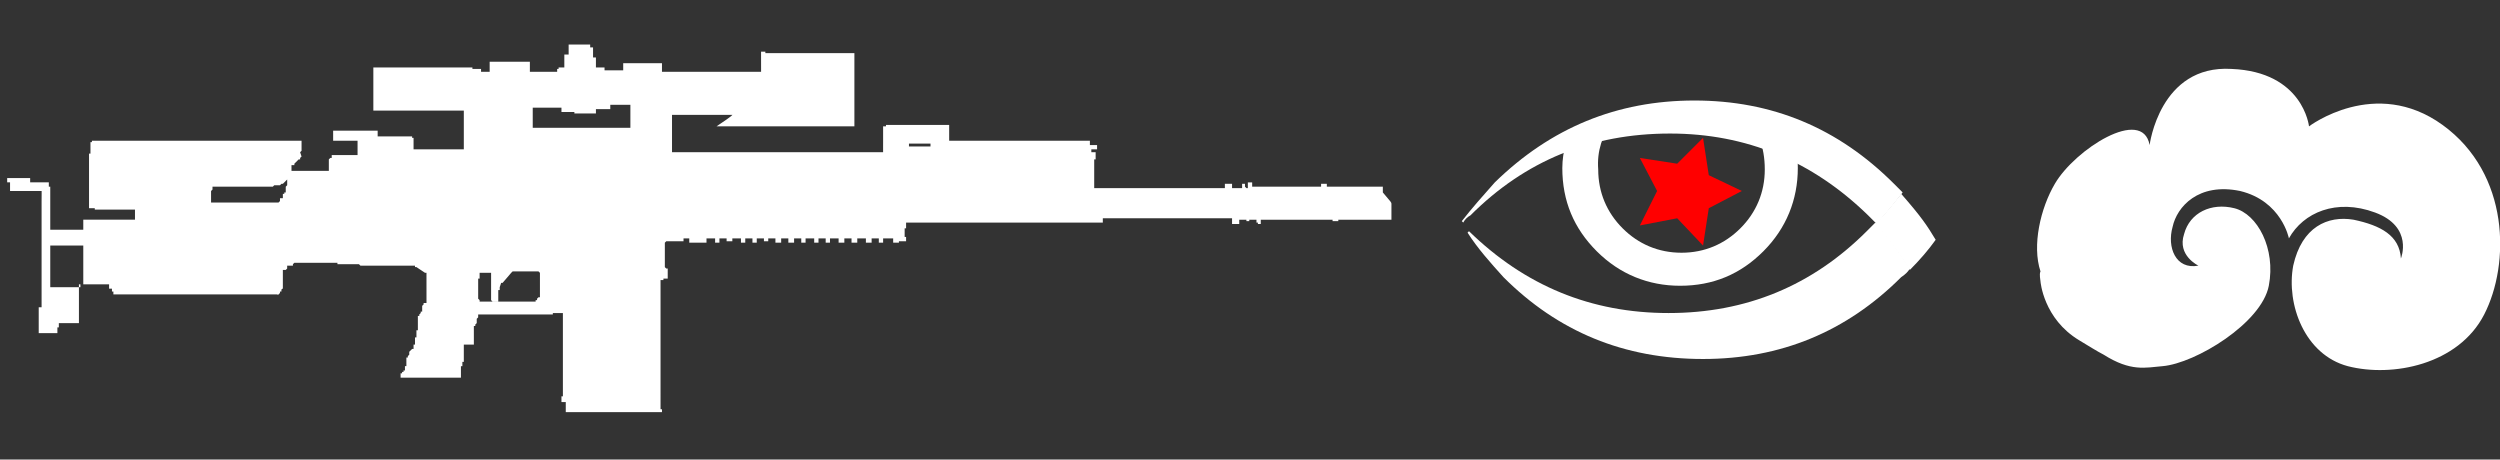 <?xml version="1.0" encoding="utf-8"?>
<!-- Generator: Adobe Illustrator 21.0.2, SVG Export Plug-In . SVG Version: 6.00 Build 0)  -->
<svg version="1.1" id="Слой_1" xmlns="http://www.w3.org/2000/svg" xmlns:xlink="http://www.w3.org/1999/xlink" x="0px" y="0px"
	 width="174.1px" height="32px" viewBox="0 0 174.1 32" enable-background="new 0 0 174.1 32" xml:space="preserve">
<rect x="0" y="0" width="174.1" height="32" fill="#333333" stroke="none"/>
<g id="Selected_Items">
	<g>
		<g id="Selected_Items_44_">
			<path fill="#FFFFFF" d="M96.9,14.2c0,0,0,0.1,0,0.1v0c0,0,0,0.1,0,0.1c0,0,0,0,0,0.1c0,0,0,0,0,0.1c0,0,0,0.1,0,0.1v0
				c0,0,0,0.1,0,0.1c0,0,0,0,0,0.1s0,0.1,0,0.1c0,0,0,0.1,0,0.1c0,0,0,0,0,0.1v0.1c-0.1,0-0.1,0-0.2,0c-1.2,0-2.4,0-3.5,0v0.1
				c-0.1,0-0.3,0-0.4,0v-0.1c-1.7,0-3.3,0-5,0c0,0,0,0.1,0,0.1c0,0,0,0.1,0,0.1c0,0,0,0.1,0,0.1v0c-0.1,0-0.1,0-0.2,0v-0.1
				c-0.1,0-0.1,0-0.1,0v0c0,0,0-0.1,0-0.1v0c0,0,0-0.1,0-0.1c-0.1,0-0.3,0-0.5,0v0.1c-0.1,0-0.1,0-0.2,0v-0.1c-0.1,0-0.3,0-0.5,0
				c0,0,0,0.1,0,0.1v0.1c0,0,0,0.1,0,0.1c-0.1,0-0.1,0-0.2,0c0,0-0.1,0-0.1,0v0c-0.1,0-0.1,0-0.2,0v0c0,0,0-0.1,0-0.1
				c0-0.1,0-0.1,0-0.1c0,0,0-0.1,0-0.1c0,0,0-0.1,0-0.1c-3,0-5.9,0-8.8,0c0,0,0,0,0,0c0,0,0,0,0,0c0,0,0,0-0.1,0h-0.1v0.3
				c-0.1,0-0.2,0-0.3,0c-4.5,0-8.9,0-13.4,0v0.4c0,0,0,0-0.1,0v0.6c0,0,0.1,0,0.1,0v0.3c0,0-0.1,0-0.1,0l0,0h0c0,0,0,0,0,0v0
				c0,0,0,0,0,0c-0.1,0-0.3,0-0.4,0v0.1c-0.1,0-0.2,0-0.4,0v-0.3c-0.2,0-0.5,0-0.7,0v0.3c-0.1,0-0.2,0-0.3,0v-0.3
				c-0.1,0-0.3,0-0.5,0v0.3c-0.1,0-0.3,0-0.4,0v-0.3c-0.2,0-0.4,0-0.6,0v0.3c-0.1,0-0.3,0-0.4,0v-0.3c-0.2,0-0.3,0-0.5,0v0.3
				c-0.2,0-0.3,0-0.4,0v-0.3c-0.2,0-0.4,0-0.6,0v0.3c-0.1,0-0.2,0-0.3,0v-0.3h-0.2c-0.1,0-0.2,0-0.3,0v0.3c-0.1,0-0.2,0-0.3,0v-0.3
				c-0.2,0-0.4,0-0.6,0v0.3c-0.1,0-0.2,0-0.3,0v-0.3c-0.2,0-0.3,0-0.5,0v0.3c-0.1,0-0.3,0-0.4,0v-0.3c-0.2,0-0.3,0-0.5,0v0.3
				c-0.1,0-0.3,0-0.4,0v-0.3c-0.2,0-0.3,0-0.5,0v0.2c-0.1,0-0.2,0-0.3,0v-0.2c-0.2,0-0.3,0-0.5,0v0.3c-0.1,0-0.2,0-0.3,0v-0.3
				c-0.1,0-0.3,0-0.5,0v0.3c-0.1,0-0.2,0-0.3,0v-0.3c-0.2,0-0.4,0-0.6,0v0.2c-0.1,0-0.3,0-0.4,0v-0.2c-0.1,0-0.3,0-0.5,0v0.3
				c-0.1,0-0.2,0-0.3,0v-0.3c-0.2,0-0.4,0-0.6,0v0.3c-0.4,0-0.8,0-1.2,0v-0.3c-0.1,0-0.3,0-0.4,0v0.1l0,0v0l0,0v0.1c0,0,0,0,0,0
				c0,0,0,0,0,0h0c-0.1,0-0.2,0-0.3,0c-0.1,0-0.1,0-0.2,0c0,0-0.1,0-0.1,0l0,0c0,0-0.1,0-0.1,0l0,0h0c-0.1,0-0.1,0-0.2,0
				c0,0-0.1,0-0.1,0l0,0v0c0,0,0,0-0.1,0l-0.1,0c0,0,0,0,0,0l-0.1,0.1h0c0,0,0,0,0,0v0.1l0,0h0v0c0,0,0,0,0,0.1v0c0,0,0,0,0,0.1v0.5
				c0,0,0,0,0,0.1c0,0,0,0.1,0,0.1c0,0,0,0.1,0,0.1v0.1c0,0,0,0.1,0,0.1c0,0,0,0.1,0,0.1c0,0,0,0.1,0,0.1s0,0.1,0,0.1c0,0,0,0,0,0.1
				v0l0.1,0.1h0c0,0,0,0,0.1,0c0,0,0,0,0,0l0,0c0,0,0,0,0,0v0.7h0c0,0,0,0,0,0v0h0c-0.1,0-0.2,0-0.3,0v0.1c0,0-0.1,0-0.1,0
				c0,0,0,0-0.1,0v0c0,0.1,0,0.1,0,0.2c0,0.1,0,0.1,0,0.2c0,0,0,0.1,0,0.2c0,0.1,0,0.2,0,0.2c0,0.1,0,0.1,0,0.2c0,0.1,0,0.1,0,0.2
				s0,0.1,0,0.2s0,0.1,0,0.2c0,0.1,0,0.1,0,0.2c0,0.1,0,0.2,0,0.3c0,0,0,0.1,0,0.2c0,0.1,0,0.1,0,0.2c0,0.1,0,0.1,0,0.2s0,0.1,0,0.2
				c0,0.1,0,0.1,0,0.2c0,0,0,0.1,0,0.2c0,0.1,0,0.2,0,0.2c0,0.1,0,0.1,0,0.2s0,0.1,0,0.2c0,0.1,0,0.1,0,0.2c0,0,0,0.1,0,0.2
				c0,0.1,0,0.1,0,0.2c0,0.1,0,0.2,0,0.3c0,0,0,0.1,0,0.2c0,0.1,0,0.1,0,0.2c0,0.1,0,0.1,0,0.2c0,0.1,0,0.1,0,0.2c0,0.1,0,0.2,0,0.3
				c0,0,0,0.1,0,0.2c0,0.1,0,0.2,0,0.2c0,0.1,0,0.1,0,0.2c0,0,0,0.1,0,0.2c0,0.1,0,0.1,0,0.2c0,0,0,0.1,0,0.1V28c0,0.1,0,0.1,0,0.2
				v0.1c0,0,0,0.1,0,0.1c0,0,0,0,0,0.1c0,0,0,0,0.1,0v0.2c-2.2,0-4.3,0-6.5,0c0,0-0.1,0-0.1,0c0,0-0.1,0-0.1,0v-0.1c0,0,0,0,0-0.1
				s0,0,0-0.1v-0.1c0,0,0,0,0-0.1v0c0,0,0,0,0-0.1v0c0,0,0,0,0-0.1h0v0c-0.1,0-0.2,0-0.3,0v-0.4c0,0,0,0,0.1,0c0-0.1,0-0.2,0-0.2
				c0-0.1,0-0.1,0-0.2c0-0.1,0-0.1,0-0.2c0-0.1,0-0.1,0-0.2c0,0,0-0.1,0-0.2c0-0.1,0-0.1,0-0.2c0-0.1,0-0.2,0-0.3c0,0,0-0.1,0-0.2
				c0-0.1,0-0.1,0-0.2s0-0.1,0-0.2c0-0.1,0-0.1,0-0.2c0-0.1,0-0.2,0-0.3c0,0,0-0.1,0-0.2c0-0.1,0-0.2,0-0.2c0-0.1,0-0.1,0-0.2
				c0-0.1,0-0.1,0-0.2c0-0.1,0-0.1,0-0.2c0,0,0-0.1,0-0.2c0-0.1,0-0.1,0-0.2c0-0.1,0-0.2,0-0.3c0,0,0-0.1,0-0.2c0-0.1,0-0.1,0-0.2
				c0-0.1,0-0.1,0-0.2s0-0.1,0-0.2c0-0.1,0-0.2,0-0.3c0,0,0-0.1,0-0.2c0-0.1,0-0.1,0-0.2c0,0-0.1,0-0.1,0c-0.1,0-0.2,0-0.3,0h0
				c0,0,0,0-0.1,0c0,0,0,0,0,0h0c0,0-0.1,0-0.1,0c0,0-0.1,0-0.1,0v0.1c-1.6,0-3.2,0-4.8,0c-0.1,0-0.3,0-0.4,0v0.2l-0.1,0.1v0l0,0v0
				h0l0,0v0.1h0c0,0,0,0,0,0v0.1c0,0,0,0,0,0v0.1h0l-0.1,0.1v0c0,0,0,0,0,0v0h0v0.1h0v0c0,0,0,0,0,0v0h-0.1v0.1h0v0.1l0,0v0
				c0,0,0,0,0,0v0h0v0c0,0,0,0,0,0V24c0,0,0,0-0.1,0c-0.2,0-0.4,0-0.6,0l0,0v0.1c0,0,0,0,0,0v0c0,0,0,0,0,0l0,0v0h0v0c0,0,0,0,0,0v0
				l0,0v0h0v0h0v0.1l0,0v0h0v0c0,0,0,0,0,0v0h0v0c0,0,0,0,0,0c0,0,0,0,0,0V25h0v0.2c0,0,0,0,0,0c0,0,0,0,0,0v0c0,0,0,0-0.1,0v0.1h0
				v0.1l0,0v0c0,0,0,0,0,0v0c0,0,0,0,0,0v0l0,0c0,0,0,0,0,0v0.1c0,0,0,0,0,0l0,0c0,0,0,0,0,0v0l0,0v0h0v0c0,0-0.1,0-0.1,0v0l0,0
				c0,0,0,0,0,0v0c0,0,0,0,0,0v0c0,0,0,0,0,0v0.1c0,0,0,0,0,0v0h0l0,0v0c0,0,0,0,0,0v0h0v0.5l0,0c0,0,0,0,0,0v0h0v0.1l0,0v0.1l0,0
				c0,0,0,0-0.1,0v0c-0.2,0-0.4,0-0.6,0c0,0-0.1,0-0.1,0c0,0,0,0-0.1,0c0,0,0,0-0.1,0c0,0-0.1,0-0.1,0c-0.1,0-0.1,0-0.2,0v0
				c-0.1,0-0.1,0-0.2,0c-0.1,0-0.1,0-0.2,0s-0.1,0-0.1,0c0,0-0.1,0-0.1,0c-0.1,0-0.1,0-0.2,0c0,0-0.1,0-0.1,0c0,0-0.1,0-0.1,0
				c0,0-0.1,0-0.1,0c-0.1,0-0.1,0-0.1,0c0,0-0.1,0-0.1,0c-0.1,0-0.1,0-0.2,0c0,0-0.1,0-0.1,0c0,0-0.1,0-0.1,0v0c0,0-0.1,0-0.1,0
				c0,0-0.1,0-0.1,0c0,0-0.1,0-0.1,0c0,0-0.1,0-0.1,0c0,0-0.1,0-0.1,0c0,0-0.1,0-0.1,0c-0.1,0-0.1,0-0.1,0c0,0,0,0-0.1,0
				c0,0-0.1,0-0.1,0c0,0-0.1,0-0.1,0c-0.1,0-0.1,0-0.2,0l0,0v-0.4h0V26c0,0,0,0,0,0h0c0,0,0,0,0,0v0l0,0v0c0,0,0,0,0.1,0v-0.1h0v0
				c0,0,0.1,0,0.1,0v-0.1h0v0c0,0,0,0,0.1,0v-0.1h0c0,0,0,0,0,0v0h0v-0.1h0v-0.1c0,0,0,0,0,0v0h0v0c0,0,0,0,0.1,0V25h0c0,0,0,0,0,0
				l0,0v0l0,0c0,0,0,0,0,0v-0.1c0,0,0,0,0,0v0h0.1v-0.1l0.1-0.1v-0.1c0,0,0,0,0,0c0,0,0,0,0,0h0c0,0,0,0,0,0v-0.1l0.1-0.1v0l0.1-0.1
				c0,0,0,0,0,0v0h0.1v-0.1l0,0v-0.1l0,0v-0.1h0v0h0l0.1,0v-0.1l0,0v-0.1h0v0c0,0,0,0,0,0v0h0l0,0v-0.1h0v-0.1h0l0,0v-0.1
				c0,0,0,0,0.1,0h0v-0.1h0c0,0,0,0,0,0v-0.1h0v0l0,0h0v-0.1c0,0,0,0,0,0v-0.1l0,0c0,0,0,0,0,0v-0.1h0.1V22c0,0,0,0,0.1,0
				c0,0,0,0,0,0v0c0,0,0,0,0,0v-0.1l0,0h0l0.1-0.1v-0.1c0,0,0,0,0.1,0c0,0,0,0,0,0v-0.1h0v0l0,0v0h0c0,0,0,0,0,0v0l0,0c0,0,0,0,0,0
				v-0.1h0v0l0,0c0,0,0,0,0,0h0v0l0,0v-0.1h0v-0.1h0v0l0,0c0,0,0,0,0,0h0l0.1-0.1v0c0,0,0,0,0,0v0h0v-0.1c0,0,0,0,0,0l0,0v0l0,0v0h0
				l0,0c0,0,0,0,0,0l0,0v0c0,0,0,0,0.1,0v0h0.1v-0.1h0v-0.1l0,0v-0.1h0c0,0,0,0,0,0v-0.3h0v-0.1l0,0V19c0,0,0,0-0.1,0v0c0,0,0,0,0,0
				v0l0,0c0,0,0,0,0,0v0l0,0h0L29,18.6v0h0c0,0,0,0-0.1,0l0,0v-0.1c0,0-0.1,0-0.1,0l0,0c0,0,0,0,0,0c0,0,0,0-0.1,0c0,0,0,0,0,0h0v0
				c0,0,0,0,0,0c0,0,0,0,0,0c0,0,0,0-0.1,0c-1.2,0-2.4,0-3.5,0v0c0,0,0,0,0,0v0c0,0,0,0,0,0l-0.1-0.1c0,0,0,0-0.1,0h0c0,0,0,0-0.1,0
				c0,0,0,0,0,0c0,0-0.1,0-0.1,0v0c0,0,0,0-0.1,0h-0.1c-0.3,0-0.7,0-1,0v-0.1c-0.8,0-1.5,0-2.3,0c0,0,0,0-0.1,0c-0.2,0-0.4,0-0.6,0
				h0l-0.1,0.1c0,0,0,0,0,0c0,0,0,0,0,0h0c0,0,0,0,0,0h0v0l0,0c0,0,0,0,0,0c0,0,0,0,0,0v0l0,0c0,0,0,0,0,0v0.1c0,0,0,0-0.1,0l0,0h0
				v0l0,0c0,0,0,0,0,0c0,0,0,0,0,0h0c0,0,0,0-0.1,0v0c0,0,0,0,0,0h0v0c0,0,0,0-0.1,0c0,0,0,0-0.1,0s0,0,0,0h0v0.1l0,0v0c0,0,0,0,0,0
				v0c0,0,0,0,0,0c0,0,0,0,0,0h0c0,0,0,0,0,0v0c0,0,0,0,0,0h0v0.1c0,0,0,0,0,0l-0.1,0.1v0c0,0,0,0,0,0h0c0,0,0,0,0,0h0c0,0,0,0,0,0
				v0c0,0,0,0,0,0c0,0,0,0,0,0h0v0l0,0v0c0,0,0,0,0,0h-0.1v0c0,0,0,0,0,0v0h0v0h0c0,0,0,0,0,0c0,0,0,0-0.1,0h0v0c0,0,0,0,0,0v0h0v0
				l0,0v0l0,0c0,0,0,0,0,0.1v0c0,0,0,0,0,0.1s0,0,0,0c0,0,0,0,0,0.1c0,0,0,0,0,0.1s0,0,0,0.1c0,0,0,0,0,0.1v0.1c0,0,0,0,0,0.1
				c0,0,0,0,0,0.1s0,0,0,0.1c0,0,0,0,0,0.1v0c0,0,0,0.1,0,0.1c0,0,0,0,0,0.1v0c0,0-0.1,0-0.1,0.1c0,0,0,0,0,0.1c0,0,0,0-0.1,0
				c0,0,0,0,0,0.1c0,0,0,0-0.1,0.1s0,0-0.1,0c0,0,0,0,0,0s-0.1,0-0.1,0c0,0,0,0-0.1,0c0,0,0,0-0.1,0c0,0,0,0,0,0c-2.2,0-4.4,0-6.6,0
				c-0.8,0-1.5,0-2.3,0c-0.7,0-1.4,0-2.1,0v0c0,0,0,0-0.1,0v-0.1h0c0,0,0,0,0,0v-0.1c0,0-0.1,0-0.1,0v0c0-0.1,0-0.1,0-0.2v0
				c-0.1,0-0.2,0-0.2,0c0,0,0,0,0-0.1v0c0,0,0,0,0-0.1v0c0,0,0,0,0-0.1c-0.7,0-1.4,0-2.1,0c0,0,0,0.1,0,0.1c0,0.1,0,0.1,0,0.2
				c0,0.1,0,0.1,0,0.2s0,0.1,0,0.2c0,0.1,0,0.2,0,0.3c0,0,0,0.1,0,0.2c0,0.1,0,0.1,0,0.2c0,0.1,0,0.1,0,0.2c0,0.1,0,0.1,0,0.2
				c0,0.1,0,0.1,0,0.2c0,0,0,0.1,0,0.2c0,0,0,0,0,0.1v0.4c-0.1,0-0.2,0-0.4,0v0c-0.3,0-0.7,0-1,0v0.3c0,0,0,0-0.1,0v0.4h0
				c0,0,0,0-0.1,0c-0.1,0-0.3,0-0.5,0c0,0,0,0,0,0l0,0h0c0,0-0.1,0-0.1,0l0,0c0,0,0,0-0.1,0c-0.1,0-0.2,0-0.2,0c-0.1,0-0.2,0-0.3,0
				v0c0,0,0-0.1,0-0.1c0,0,0-0.1,0-0.1v-0.1c0,0,0-0.1,0-0.1c0,0,0-0.1,0-0.1c0,0,0,0,0-0.1c0,0,0-0.1,0-0.1c0,0,0-0.1,0-0.1
				c0,0,0-0.1,0-0.1c0,0,0-0.1,0-0.1c0,0,0-0.1,0-0.1c0,0,0-0.1,0-0.1c0,0,0-0.1,0-0.1c0,0,0-0.1,0-0.1c0,0,0-0.1,0-0.1
				c0,0,0,0,0-0.1c0,0,0-0.1,0-0.1c0,0,0-0.1,0-0.1c0,0,0.1,0,0.2,0v-0.3c0,0,0,0,0,0v0c0,0,0-0.1,0-0.2c0-0.1,0-0.1,0-0.2
				c0-0.1,0-0.1,0-0.2s0-0.1,0-0.2s0-0.1,0-0.2c0-0.1,0-0.1,0-0.2c0-0.1,0-0.1,0-0.2c0-0.1,0-0.2,0-0.3c0,0,0-0.1,0-0.2
				c0-0.1,0-0.1,0-0.2s0-0.1,0-0.2c0-0.1,0-0.1,0-0.2c0-0.1,0-0.1,0-0.2c0,0,0-0.1,0-0.2c0-0.1,0-0.2,0-0.2c0-0.1,0-0.1,0-0.2
				c0-0.1,0-0.1,0-0.2c0-0.1,0-0.1,0-0.2s0-0.1,0-0.2c0-0.1,0-0.1,0-0.2c0-0.1,0-0.2,0-0.3c0,0,0-0.1,0-0.2c0-0.1,0-0.1,0-0.2
				s0-0.1,0-0.2s0-0.1,0-0.2c0-0.1,0-0.2,0-0.3c0,0,0-0.1,0-0.2c0-0.1,0-0.2,0-0.2c0-0.1,0-0.1,0-0.2c0-0.1,0-0.1,0-0.2
				c0-0.1,0-0.1,0-0.2h0v0l0,0c0,0,0-0.1,0-0.1c0,0,0,0,0-0.1c0,0,0,0,0-0.1v0c0,0,0-0.1,0-0.1c0,0,0,0,0-0.1c0,0,0-0.1,0-0.1v0
				c0,0,0,0,0-0.1v0c0,0,0,0,0-0.1c0,0,0,0,0-0.1c0,0,0,0,0-0.1c0,0,0,0,0-0.1V14c0,0,0,0,0-0.1c0,0,0-0.1,0-0.1s0-0.1,0-0.1
				s0-0.1,0-0.1v0c0,0,0,0,0-0.1s0,0,0-0.1v-0.1H0.7c0,0,0,0,0,0v-0.2c0,0,0-0.1,0-0.1v-0.3c-0.1,0-0.1,0-0.2,0v-0.3
				c0.3,0,0.5,0,0.8,0v0c0.3,0,0.5,0,0.8,0v0.3c0,0-0.1,0-0.1,0l0,0c0.5,0,0.9,0,1.4,0v0.3c0,0,0.1,0,0.1,0v0c0,0.1,0,0.1,0,0.2
				c0,0.1,0,0.2,0,0.2c0,0.1,0,0.1,0,0.2c0,0.1,0,0.1,0,0.2c0,0.1,0,0.1,0,0.2c0,0.1,0,0.1,0,0.2c0,0.1,0,0.1,0,0.2
				c0,0.1,0,0.2,0,0.3c0,0.1,0,0.1,0,0.2c0,0.1,0,0.1,0,0.2s0,0.1,0,0.2c0,0.1,0,0.1,0,0.2c0,0.1,0,0.2,0,0.3c0,0,0,0.1,0,0.2
				c0.8,0,1.5,0,2.3,0c0-0.1,0-0.1,0-0.2c0-0.1,0-0.1,0-0.2c0-0.1,0-0.1,0-0.2c0-0.1,0-0.1,0-0.1c0,0,0.1,0,0.1,0c0.1,0,0.1,0,0.2,0
				c1.1,0,2.2,0,3.3,0c0-0.1,0-0.1,0-0.1s0-0.1,0-0.1s0-0.1,0-0.1c0,0,0-0.1,0-0.1c0-0.1,0-0.1,0-0.1c0,0,0-0.1,0-0.1
				c0-0.1,0-0.1,0-0.1v0c-0.9,0-1.9,0-2.8,0v-0.1c-0.1,0-0.2,0-0.4,0v-0.4c0,0,0,0,0,0v-0.3h0v0c0,0,0-0.1,0-0.2c0,0,0-0.1,0-0.1
				c0-0.1,0-0.1,0-0.2c0-0.1,0-0.1,0-0.1c0,0,0-0.1,0-0.2c0-0.1,0-0.1,0-0.1c0-0.1,0-0.1,0-0.2c0-0.1,0-0.1,0-0.1c0-0.1,0-0.1,0-0.2
				c0-0.1,0-0.1,0-0.2c0,0,0-0.1,0-0.1s0-0.1,0-0.2c0,0,0-0.1,0-0.1c0-0.1,0-0.1,0-0.1c0,0,0-0.1,0-0.1c0-0.1,0-0.1,0-0.2
				c0,0,0-0.1,0-0.1c0-0.1,0-0.1,0-0.2c0,0,0,0,0,0v-0.3c0,0,0,0,0,0v-0.1c0,0,0.1,0,0.1,0V9.9c0.1,0,0.1,0,0.1,0V9.8
				c0.1,0,0.1,0,0.2,0c0,0,0,0,0,0c0.1,0,0.2,0,0.4,0c3.1,0,6.3,0,9.4,0c0.1,0,0.2,0,0.3,0c0.4,0,0.9,0,1.3,0h0v0c0.2,0,0.5,0,0.8,0
				c0.2,0,0.4,0,0.6,0h0.2c0.4,0,0.7,0,1.1,0v0c0.1,0,0.2,0,0.3,0l0,0h0l0,0c0,0,0,0,0,0v0.5c0,0,0,0,0,0h0v0.1l0,0v0.1c0,0,0,0,0,0
				l0,0c0,0,0,0,0,0c0,0,0,0,0,0l-0.1,0.1v0L21,10.9v0l-0.1,0.1h0v0.1l-0.1,0v0l-0.1,0.1h0v0l-0.1,0.1v0l-0.1,0.1v0c0,0,0,0,0,0v0
				c0,0,0,0,0,0v0.1c0,0-0.1,0-0.1,0c0,0,0,0,0,0c0,0,0,0,0,0l0,0c0,0,0,0-0.1,0V12c0,0,0,0,0,0v0h0v0.1c0,0,0,0,0,0l-0.1,0.1h0v0
				c0,0,0,0,0,0l0,0c0,0,0,0,0,0v0c0,0,0,0,0,0l-0.1,0.1h0v0l-0.1,0.1v0h0v0.1c0,0,0,0,0,0v0h0c0,0,0,0,0,0h0c0,0,0,0,0,0l0,0v0h0
				l0,0v0h0c0,0,0,0,0,0l-0.1,0.1h0v0l0,0v0h0v0l0,0v0l-0.1,0.1h0l-0.1,0.1c0,0,0,0,0,0h-0.1l-0.1,0.1h0v0c0,0,0,0,0,0v0
				c0,0-0.1,0-0.1,0l0,0c0,0,0,0,0,0l0,0c0,0,0,0-0.1,0c0,0,0,0,0,0c0,0,0,0-0.1,0l0,0v0h-0.1c0,0,0,0,0,0l-0.1,0.1h0v0
				c0,0,0,0-0.1,0h0c0,0-0.1,0-0.1,0v0c0,0-0.1,0-0.1,0c-1.3,0-2.6,0-3.9,0v0.1l0,0v0.1l-0.1,0.1c0,0,0,0,0,0.1s0,0.1,0,0.1v0
				c0,0,0,0.1,0,0.1v0.1c0,0,0,0,0,0.1v0c0,0,0,0.1,0,0.1c0,0,0,0,0,0.1v0c0,0,0,0.1,0,0.1c0.9,0,1.9,0,2.8,0c0.6,0,1.2,0,1.8,0h0
				c0,0,0,0,0,0v0c0,0,0,0,0,0h0c0,0,0,0,0.1,0c0,0,0,0,0,0h0c0,0,0,0,0,0v0c0,0,0,0,0,0c0,0,0,0,0,0h0c0,0,0,0,0,0h0l0.1-0.1h0
				c0,0,0,0,0,0v-0.1c0,0,0,0,0,0v0c0,0,0,0,0,0v0h0c0,0,0,0,0,0l0,0v-0.1c0,0,0,0,0,0h0c0,0,0,0,0.1,0v0c0,0,0,0,0.1,0v0
				c0,0,0,0,0,0v0l0,0h0c0,0,0,0,0,0v-0.1c0,0,0,0,0,0h0v-0.1c0,0,0,0,0,0h0l0,0v0c0,0,0,0,0,0v-0.1h0l0,0c0,0,0,0,0.1,0v0l0,0h0
				c0,0,0,0,0,0h0c0,0,0,0,0,0s0,0,0,0v0h0c0,0,0,0,0,0v-0.1c0,0,0,0,0,0c0,0,0,0,0,0l0,0c0,0,0,0,0.1,0v0l0,0v-0.1c0,0,0,0,0,0
				c0,0,0,0,0,0V13h0l0,0c0,0,0,0,0,0v0c0,0,0,0,0,0h0v0l0,0v0c0,0,0,0,0,0l0,0h0v0h0c0,0,0,0,0,0l0.1-0.1v0c0,0,0,0,0,0
				c0,0,0,0,0,0h0c0,0,0,0,0,0v-0.1h0c0,0,0,0,0,0c0,0,0,0,0,0c0,0,0,0,0,0c0,0,0,0,0,0h0c0,0,0,0,0,0V12c0,0,0,0,0,0c0,0,0,0,0,0v0
				c0,0,0,0,0,0c0,0,0,0,0,0h0c0,0,0,0,0.1,0v0l0,0v0h0c0,0,0,0,0,0c0,0,0,0,0,0v0h0v-0.1c0,0,0,0,0,0h0c0.1,0,0.1,0,0.2,0v0
				c0.2,0,0.4,0,0.7,0h0c0.1,0,0.2,0,0.3,0c0,0,0.1,0,0.1,0c0,0,0.1,0,0.1,0c0.1,0,0.1,0,0.2,0h0c0.3,0,0.5,0,0.8,0h0.3v0h0v0l0,0v0
				l0,0h0.1v0c0,0,0-0.1,0-0.1c0,0,0-0.1,0-0.1c0,0,0-0.1,0-0.1c0,0,0,0,0-0.1v-0.1c0,0,0-0.1,0-0.1c0,0,0-0.1,0-0.1
				c0,0,0-0.1,0-0.1c0,0,0,0,0.1-0.1c0,0,0,0,0.1,0h0v-0.2c0,0,0,0,0,0c0,0,0.1,0,0.1,0c0.6,0,1.1,0,1.7,0V9.8c-0.4,0-0.9,0-1.3,0
				c-0.1,0-0.2,0-0.3,0c0,0,0,0-0.1,0V9.1c0.1,0,0.1,0,0.2,0c0.7,0,1.4,0,2.1,0c0,0,0,0,0,0l0,0c0,0,0,0,0,0v0h0c0,0,0.1,0,0.1,0
				l0,0h0c0,0,0,0,0,0h0c0.2,0,0.3,0,0.5,0c0,0,0,0,0.1,0h0c0,0,0,0,0.1,0v0h0l0,0.1c0,0,0,0,0,0v0.3c0.8,0,1.6,0,2.4,0v0.1
				c0,0,0,0,0.1,0v0.1c0,0,0,0.1,0,0.1v0c0,0,0,0,0,0.1c0,0,0,0.1,0,0.1c0,0,0,0,0,0.1c0,0,0,0,0,0.1v0c0,0,0,0.1,0,0.1v0
				c0,0,0,0.1,0,0.1v0c1.1,0,2.3,0,3.5,0c0-0.1,0-0.1,0-0.1c0-0.1,0-0.1,0-0.2c0-0.1,0-0.1,0-0.2c0-0.1,0-0.1,0-0.2
				c0-0.1,0-0.2,0-0.3c0,0,0-0.1,0-0.2c0-0.1,0-0.1,0-0.2c0-0.1,0-0.1,0-0.2c0-0.1,0-0.1,0-0.2c0-0.1,0-0.2,0-0.3c0-0.1,0-0.1,0-0.2
				c0-0.1,0-0.2,0-0.2c0-0.1,0-0.1,0-0.2c-0.2,0-0.5,0-0.7,0c0,0,0,0,0,0l0,0h0c0,0-0.1,0-0.1,0h0c0,0,0,0,0,0s0,0,0,0v0h0v0
				c0,0,0,0,0,0c0,0,0,0-0.1,0l0,0c0,0,0,0,0,0c0,0-0.1,0-0.1,0l0,0c0,0-0.1,0-0.1,0c-2.2,0-4.3,0-6.5,0v0c-0.1,0-0.2,0-0.3,0H26
				c0-0.1,0-0.1,0-0.1V7.5c0,0,0-0.1,0-0.1v0c0-0.1,0-0.1,0-0.2C26,7,26,7,26,6.9c0-0.1,0-0.1,0-0.2c0-0.1,0-0.1,0-0.2
				c0-0.1,0-0.1,0-0.2c0,0,0-0.1,0-0.1c0-0.1,0-0.1,0-0.2c0-0.1,0-0.1,0-0.2c0,0,0-0.1,0-0.1c0-0.1,0-0.1,0-0.2c0-0.1,0-0.1,0-0.2
				c0,0,0-0.1,0-0.2c0-0.1,0-0.1,0-0.2s0-0.1,0-0.2c0.1,0,0.3,0,0.4,0l0,0c2.2,0,4.4,0,6.5,0v0.1c0,0,0.1,0,0.2,0v0h0.1l0,0
				c0,0,0.1,0,0.1,0l0.1,0h0c0,0,0.1,0,0.1,0V5c0,0,0,0,0.1,0c0,0,0,0,0,0s0,0,0,0c0,0,0,0,0,0h0c0.2,0,0.3,0,0.5,0c0,0,0-0.1,0-0.1
				c0-0.1,0-0.2,0-0.2c0-0.1,0-0.1,0-0.2c0-0.1,0-0.1,0-0.2c0.1,0,0.2,0,0.3,0c0,0,0,0,0.1,0c0.8,0,1.6,0,2.4,0v0.4h0
				c0,0.1,0,0.1,0,0.2c0,0,0,0.1,0,0.1c0.6,0,1.3,0,1.9,0V4.8c0,0,0,0,0.1,0V4.7c0.2,0,0.3,0,0.5,0v0c0,0,0,0-0.1,0V4.1l0,0v0l0,0
				V3.8c0.1,0,0.2,0,0.3,0v0c0,0,0-0.1,0-0.1c0,0,0-0.1,0-0.1c0,0,0-0.1,0-0.1c0,0,0-0.1,0-0.1V3.4l0,0V3.1c0.5,0,1,0,1.5,0v0.2
				c0.1,0,0.1,0,0.2,0v0.5c0,0,0,0,0,0v0.1c0,0,0,0,0,0.1v0c0.1,0,0.2,0,0.2,0v0.7c0.2,0,0.4,0,0.6,0v0.2h0v0h0v0l0,0v0l0,0v0
				c0.4,0,0.9,0,1.3,0c0-0.1,0-0.1,0-0.2c0,0,0-0.1,0-0.1h0V4.4c0.8,0,1.5,0,2.3,0c0.1,0,0.2,0,0.4,0v0.2c0,0,0,0.1,0,0.1v0.1
				c0,0.1,0,0.1,0,0.2c0.7,0,1.4,0,2.1,0h0c0,0,0,0,0,0c0,0,0.1,0,0.1,0v0c0,0,0,0,0.1,0s0,0,0,0c0,0,0.1,0,0.1,0s0.1,0,0.1,0
				c0,0,0.1,0,0.1,0c0,0,0.1,0,0.1,0h0.1c0,0,0,0,0.1,0h0l0,0c0,0,0,0,0.1,0c0,0,0,0,0.1,0l0,0c0,0,0.1,0,0.2,0c0,0,0.1,0,0.1,0
				c0,0,0.1,0,0.1,0h0c0,0,0,0,0,0c0,0,0.1,0,0.2,0v0h0c0,0,0,0,0.1,0l0,0c0,0,0.1,0,0.1,0c0,0,0.1,0,0.1,0h0c0,0,0.1,0,0.2,0h0
				c0,0,0.1,0,0.1,0c0,0,0.1,0,0.1,0h0c0,0,0.1,0,0.1,0c0.1,0,0.1,0,0.1,0l0,0c0,0,0.1,0,0.1,0c0.1,0,0.1,0,0.2,0h0c0,0,0.1,0,0.1,0
				h0c0,0,0.1,0,0.1,0c0.1,0,0.1,0,0.2,0v0h0c0,0,0,0,0.1,0v0c0.1,0,0.2,0,0.3,0c0.1,0,0.1,0,0.2,0h0c0,0,0.1,0,0.2,0h0
				c0,0,0.1,0,0.1,0c0,0,0.1,0,0.1,0c0.1,0,0.1,0,0.2,0c0.1,0,0.1,0,0.2,0l0,0c0,0,0,0,0.1,0h0c0,0,0.1,0,0.1,0c0,0,0,0,0,0l0,0V3.6
				h0v0c0.1,0,0.2,0,0.3,0v0.1c1.9,0,3.8,0,5.7,0h0c0,0,0.1,0,0.1,0c0.1,0,0.2,0,0.4,0v0.2c0,0,0,0.1,0,0.1c0,0,0,0.1,0,0.1
				c0,0.1,0,0.1,0,0.2s0,0.1,0,0.2c0,0.1,0,0.1,0,0.2s0,0.1,0,0.2c0,0.1,0,0.2,0,0.3c0,0,0,0.1,0,0.2c0,0.1,0,0.2,0,0.2
				c0,0.1,0,0.1,0,0.2c0,0,0,0.1,0,0.2c0,0.1,0,0.1,0,0.2c0,0,0,0.1,0,0.2c0,0.1,0,0.1,0,0.2c0,0.1,0,0.1,0,0.2s0,0.1,0,0.2
				c0,0.1,0,0.1,0,0.2c0,0.1,0,0.2,0,0.3c0,0.1,0,0.1,0,0.2c0,0.1,0,0.2,0,0.3c0,0.1,0,0.1,0,0.2c0,0.1,0,0.1,0,0.2s0,0.1,0,0.2
				c0,0,0,0.1,0,0.2c-0.1,0-0.2,0-0.4,0v0c-1.9,0-3.8,0-5.7,0h0c-0.2,0-0.4,0-0.6,0c-0.1,0-0.1,0-0.2,0c0,0,0,0,0,0c0,0-0.1,0-0.2,0
				c0,0,0,0-0.1,0c-0.1,0-0.1,0-0.2,0v0c0,0-0.1,0-0.1,0c0,0-0.1,0-0.1,0l0,0c-0.1,0-0.1,0-0.2,0l-0.1,0c0,0,0,0-0.1,0
				c-0.1,0-0.1,0-0.2,0c0,0-0.1,0-0.1,0c0,0-0.1,0-0.1,0c0,0-0.1,0-0.1,0c0,0-0.1,0-0.1,0c0,0-0.1,0-0.1,0s-0.1,0-0.1,0v0
				c0,0-0.1,0-0.1,0c0,0-0.1,0-0.2,0c0,0-0.1,0-0.1,0c-0.1,0-0.1,0-0.1,0c-0.1,0-0.1,0-0.2,0c0,0-0.1,0-0.1,0C51.1,8,51,8,51,8
				c0,0-0.1,0-0.1,0c0,0-0.1,0-0.1,0c-0.1,0-0.1,0-0.1,0c0,0-0.1,0-0.1,0h0c0,0-0.1,0-0.1,0v0c0,0,0,0-0.1,0v0c0,0,0,0-0.1,0
				c0,0-0.1,0-0.1,0c0,0-0.1,0-0.1,0c0,0-0.1,0-0.1,0c0,0-0.1,0-0.1,0c0,0-0.1,0-0.2,0c-0.9,0-1.8,0-2.8,0v0c0,0-0.1,0-0.1,0
				c0,0.1,0,0.1,0,0.1c0,0.1,0,0.1,0,0.2c0,0.1,0,0.1,0,0.2c0,0.1,0,0.1,0,0.2c0,0.1,0,0.1,0,0.2c0,0.1,0,0.1,0,0.2
				c0,0.1,0,0.2,0,0.3c0,0.1,0,0.1,0,0.2c0,0.1,0,0.1,0,0.2c0,0.1,0,0.1,0,0.2s0,0.1,0,0.2c0,0.1,0,0.2,0,0.3c0,0,0,0.1,0,0.1
				c4.9,0,9.8,0,14.7,0v0c0,0,0-0.1,0-0.1s0,0,0-0.1v0c0,0,0-0.1,0-0.1v0c0,0,0,0,0-0.1V9.7c0,0,0,0,0-0.1v0c0,0,0-0.1,0-0.1
				s0,0,0-0.1c0,0,0,0,0-0.1l0,0V8.8c0.1,0,0.1,0,0.2,0V8.7c0.9,0,1.7,0,2.6,0v0c0.1,0,0.2,0,0.3,0c0,0,0,0,0.1,0h0v0l0,0
				c0,0,0.1,0,0.1,0v0h0l0,0c0,0,0.1,0,0.1,0v0h0c0,0,0,0,0,0c0,0,0.1,0,0.1,0V8.7c0,0,0.1,0,0.1,0v0c0.3,0,0.6,0,0.9,0h0l0,0v0
				c0,0,0.1,0,0.1,0v0.1h0v0l0,0c0,0,0,0,0,0v0.1h0v0.1h0v0.1c0,0,0,0,0,0v0.1h0v0c0,0,0,0,0,0v0h0v0.1c0,0,0,0,0,0v0.1l0,0v0.4
				c1,0,2,0,3,0c0,0,0,0,0.1,0c0,0,0.1,0,0.1,0h0c2.2,0,4.4,0,6.6,0v0.3c0.2,0,0.3,0,0.5,0v0.3c-0.1,0-0.3,0-0.4,0v0.2c0,0,0,0,0,0
				c0.1,0,0.2,0,0.3,0v0.1h0v0.4c0,0,0,0-0.1,0c0,0,0,0.1,0,0.1c0,0,0,0.1,0,0.2c0,0,0,0.1,0,0.1c0,0.1,0,0.1,0,0.2
				c0,0.1,0,0.1,0,0.1c0,0.1,0,0.1,0,0.1c0,0.1,0,0.1,0,0.2s0,0.1,0,0.1c0,0.1,0,0.1,0,0.2c0,0,0,0.1,0,0.1c0,0.1,0,0.1,0,0.2
				c0,0,0,0.1,0,0.1c0,0.1,0,0.1,0,0.2s0,0.1,0,0.1c3,0,6.1,0,9.1,0c0,0,0-0.1,0-0.1c0,0,0-0.1,0-0.1c0-0.1,0-0.1,0-0.1
				c0,0,0,0,0.1,0c0.1,0,0.3,0,0.4,0v0.2c0,0.1,0,0.1,0,0.1c0,0,0.1,0,0.1,0h0c0.2,0,0.4,0,0.6,0v-0.3c0.1,0,0.1,0,0.2,0v0.1l0,0.1
				v0l0.1,0.1c0,0,0,0,0,0c0,0,0,0,0.1,0c0,0,0-0.1,0-0.1c0,0,0-0.1,0-0.2c0,0,0,0,0-0.1c0.1,0,0.1,0,0.2,0v0c0,0,0.1,0,0.1,0v0.1
				c0,0,0,0,0,0v0.2c1.6,0,3.2,0,4.8,0v-0.2c0.1,0,0.3,0,0.4,0v0.2c1.3,0,2.6,0,3.9,0v0.2c0,0,0,0,0,0.1c0,0,0,0,0,0.1v0
				C96.9,14.1,96.9,14.1,96.9,14.2C96.9,14.2,96.9,14.2,96.9,14.2z M63.3,10.2c0.5,0,1,0,1.5,0V10c-0.5,0-1,0-1.5,0V10.2z M43.9,5.5
				L43.9,5.5L43.9,5.5L43.9,5.5z M40,7.8c-0.3,0-0.6,0-0.9,0V7.5c-0.6,0-1.3,0-1.9,0v0h-0.1v0c0,0.1,0,0.1,0,0.2c0,0.1,0,0.1,0,0.2
				c0,0,0,0.1,0,0.2c0,0.1,0,0.1,0,0.2c0,0.1,0,0.1,0,0.2c0,0.1,0,0.1,0,0.2c0,0.1,0,0.1,0,0.2c0,0,0.1,0,0.1,0c2.2,0,4.5,0,6.7,0
				c0,0,0-0.1,0-0.1c0-0.1,0-0.2,0-0.3c0-0.1,0-0.1,0-0.2c0-0.1,0-0.2,0-0.2c0-0.1,0-0.1,0-0.2c0-0.1,0-0.1,0-0.2s0-0.1,0-0.2
				c0-0.1,0-0.1,0-0.2c-0.3,0-0.6,0-0.9,0h-0.1c-0.1,0-0.3,0-0.4,0v0.3c-0.3,0-0.7,0-1,0v0.3c-0.5,0-1,0-1.5,0V7.8z M33.4,19v0.1h0
				v0.3c0,0,0,0-0.1,0c0,0,0,0,0,0v0c0,0,0,0.1,0,0.1c0,0,0,0,0,0.1c0,0,0,0.1,0,0.1c0,0,0,0.1,0,0.1c0,0,0,0.1,0,0.1
				c0,0,0,0.1,0,0.1c0,0,0,0.1,0,0.1c0,0,0,0,0,0.1c0,0,0,0.1,0,0.1c0,0,0,0.1,0,0.1c0,0,0,0,0,0.1c0,0,0,0.1,0,0.1c0,0,0,0,0,0.1h0
				c0,0,0,0,0,0v0.1l0.1,0.1v0.1l0,0c0,0,0,0,0,0c0,0,0,0,0,0l0,0c0,0,0.1,0,0.1,0h0v0l0,0c0,0,0,0,0.1,0c0,0,0,0,0.1,0
				c0,0,0,0,0.1,0c0,0,0.1,0,0.1,0c1,0,2.1,0,3.1,0c0,0,0.1,0,0.1,0c0,0,0.1,0,0.1,0c0,0,0.1,0,0.1,0v-0.1c0,0,0,0,0.1,0h0v-0.1h0v0
				l0.1-0.1v0c0,0,0,0,0.1,0v0h0c0,0,0,0,0-0.1c0,0,0,0,0-0.1c0,0,0-0.1,0-0.1c0,0,0,0,0-0.1v0c0,0,0-0.1,0-0.1s0-0.1,0-0.1
				c0,0,0-0.1,0-0.1v0c0,0,0-0.1,0-0.1c0,0,0,0,0-0.1c0,0,0,0,0-0.1c0,0,0-0.1,0-0.1v0c0,0,0-0.1,0-0.1c0,0,0,0,0-0.1
				c0,0,0-0.1,0-0.1l0,0v-0.3c0,0,0,0,0,0c0,0,0,0,0,0h0l0,0v-0.1c0,0,0,0,0,0V19l-0.1-0.1h0c0,0,0,0-0.1,0h0c-0.5,0-1,0-1.5,0h0v0
				c0,0,0,0,0,0h0l0,0c0,0,0,0,0,0c0,0,0,0,0,0h0c0,0,0,0-0.1,0c0,0,0,0,0,0c0,0,0,0-0.1,0l0,0c0,0,0,0,0,0h0v0c0,0,0,0,0,0h0v0
				l-0.1,0.1c0,0,0,0,0,0h0L35,19.7c0,0,0,0-0.1,0v0l0,0v0l0,0v0L34.8,20v0l0,0v0.1l0,0v0l0,0v0.1c0,0-0.1,0-0.1,0v0.1c0,0,0,0,0,0
				c0,0,0,0,0,0v0.2l0,0v0.2h0v0.1c0,0,0,0,0,0v0c0,0,0,0,0,0c0,0,0,0,0,0v0.2c0,0-0.1,0-0.1,0s-0.1,0-0.1,0c0,0-0.1,0-0.1,0l0,0v0
				h-0.1v0h0l-0.1-0.1v-0.1l0,0v-0.1h0v0c0,0,0,0,0,0V21l0,0v-0.1h0v-0.3l0,0v-0.1h0v0c0,0,0,0,0-0.1v0c0,0,0,0,0-0.1v-0.2
				c0,0,0,0,0-0.1v0c0,0,0-0.1,0-0.1v-0.1c0,0,0,0,0-0.1v-0.1c0,0,0,0,0-0.1v0c0,0,0,0,0-0.1v-0.1l0,0v-0.3c-0.1,0-0.2,0-0.3,0v0
				C33.7,19,33.6,19,33.4,19L33.4,19L33.4,19L33.4,19L33.4,19z M22.1,11.8C22.1,11.8,22.2,11.8,22.1,11.8L22.1,11.8L22.1,11.8
				L22.1,11.8z M3.5,17.2c0,0.1,0,0.1,0,0.2c0,0.1,0,0.1,0,0.2c0,0.1,0,0.1,0,0.2s0,0.1,0,0.2s0,0.1,0,0.2s0,0.1,0,0.2
				c0,0.1,0,0.1,0,0.2c0,0.1,0,0.2,0,0.3c0,0,0,0.1,0,0.2c0,0.1,0,0.1,0,0.2c0,0.1,0,0.1,0,0.2c0,0.1,0,0.1,0,0.2c0,0.1,0,0.1,0,0.2
				c0,0,0,0.1,0,0.1c0.7,0,1.4,0,2.1,0c0,0,0,0,0-0.1v0c0,0,0,0,0-0.1v0c0.1,0,0.1,0,0.2,0v0h0v-0.7c0,0,0,0,0,0c0-0.1,0-0.1,0-0.2
				c0-0.1,0-0.1,0-0.2v-0.1c0,0,0,0,0-0.1c0-0.1,0-0.1,0-0.2c0-0.1,0-0.2,0-0.3c0,0,0-0.1,0-0.2c0-0.1,0-0.1,0-0.2s0-0.1,0-0.2
				s0-0.1,0-0.2c0,0,0-0.1,0-0.1c-0.3,0-0.6,0-0.9,0c0,0-0.1,0-0.2,0c-0.4,0-0.8,0-1.2,0C3.5,17.1,3.5,17.1,3.5,17.2z M14.7,19.8
				C14.7,19.8,14.8,19.8,14.7,19.8C14.8,19.8,14.8,19.8,14.7,19.8L14.7,19.8z"/>
		</g>
	</g>
</g>
<g id="guides">
</g>
<g id="Flash_2_">
	<path fill="#FFFFFF" d="M125.2,11.7c0,2.2-0.8,4.2-2.4,5.8c-1.6,1.6-3.5,2.4-5.8,2.4c-2.2,0-4.2-0.8-5.8-2.4
		c-1.6-1.6-2.4-3.5-2.4-5.8c0-0.6,0.1-1.1,0.2-1.7c0.2-0.1,0.4-0.1,0.6-0.3c0.8-0.4,1.5-0.8,2.3-1.1c0.1,0,0.3-0.1,0.4-0.2
		c-0.7,1-1.1,2.1-1,3.4c0,1.6,0.6,3,1.7,4.1c1.1,1.1,2.5,1.7,4.1,1.7c1.6,0,3-0.6,4.1-1.7c1.1-1.1,1.7-2.5,1.7-4.1
		c0-1.6-0.5-2.9-1.6-4.1c0.7,0.2,1.4,0.4,2.1,0.8c0,0,0,0,0,0c0.4,0.2,0.8,0.4,1.2,0.5C125.1,10,125.2,10.8,125.2,11.7z"/>
	<path fill="#FFFFFF" d="M133,18.7c-0.7-1.1-1.5-2.2-2.4-3.2c-0.2,0.2-0.4,0.4-0.6,0.6c-3.8,3.8-8.4,5.7-13.8,5.7s-10-1.9-13.9-5.7
		l-0.1,0.1c0.7,1.1,1.6,2.1,2.5,3.1c3.8,3.8,8.4,5.7,13.9,5.7c5.4,0,10-1.9,13.8-5.7C132.7,19.1,132.9,18.9,133,18.7L133,18.7z"/>
	<path fill="#FFFFFF" d="M130.6,15.6c0.9,1,1.7,2.1,2.4,3.2c0.7-0.7,1.3-1.4,1.8-2.1c-0.6-1-1-1.6-2.4-3.2
		C131.9,14.1,131.3,14.9,130.6,15.6L130.6,15.6z"/>
	<polygon fill="#FF0000" points="121.3,13.3 119,14.5 118.6,17.1 116.8,15.2 114.2,15.7 115.4,13.3 114.2,11 116.8,11.4 118.6,9.6 
		119,12.2 	"/>
	<path fill="#FFFFFF" d="M130.1,15c0.2,0.2,0.4,0.4,0.6,0.6c0.6-0.7,1.2-1.4,1.8-2.2c-0.2-0.2-0.4-0.4-0.6-0.6
		C128,8.9,123.4,7,118,7c-5.4,0-10,1.9-13.9,5.7c-0.8,0.9-1.6,1.8-2.3,2.7l0.1,0.1c0.1-0.2,0.3-0.4,0.5-0.5
		c3.8-3.8,8.4-5.7,13.9-5.7C121.6,9.3,126.2,11.2,130.1,15L130.1,15z"/>
</g>
<path fill="#FFFFFF" d="M142.1,19.6c0,0,0.2,2.6,2.7,4.1c0.5,0.3,1.3,0.8,1.7,1c1.9,1.2,2.9,0.9,4.1,0.8c2.3-0.2,6.9-3,7.4-5.6
	c0.5-2.6-0.8-5-2.4-5.4c-1.6-0.4-3.1,0.3-3.5,1.8c-0.5,1.5,1,2.2,1,2.2c-1.6,0.3-2.2-1.3-1.8-2.7c0.3-1.4,1.8-3.1,4.7-2.5
	c2.9,0.7,3.4,3.3,3.4,3.3c1-1.8,3.3-2.8,6-1.8s1.8,3.2,1.8,3.2c-0.1-1.6-1.4-2.3-3.3-2.7c-1.8-0.3-3.6,0.5-4.2,3.2
	c-0.5,2.7,0.8,6.2,3.8,7c3.1,0.8,7.7-0.1,9.5-3.6c1.8-3.5,1.8-9.8-2.9-13.2s-9.3,0.1-9.3,0.1s-0.4-3.8-5.4-4c-5-0.3-5.7,5.3-5.7,5.3
	c-0.5-2.7-5.2,0.3-6.6,2.7c-1,1.7-1.6,4.3-1,6.1C142,19.1,142.1,19.5,142.1,19.6z"/>
</svg>
